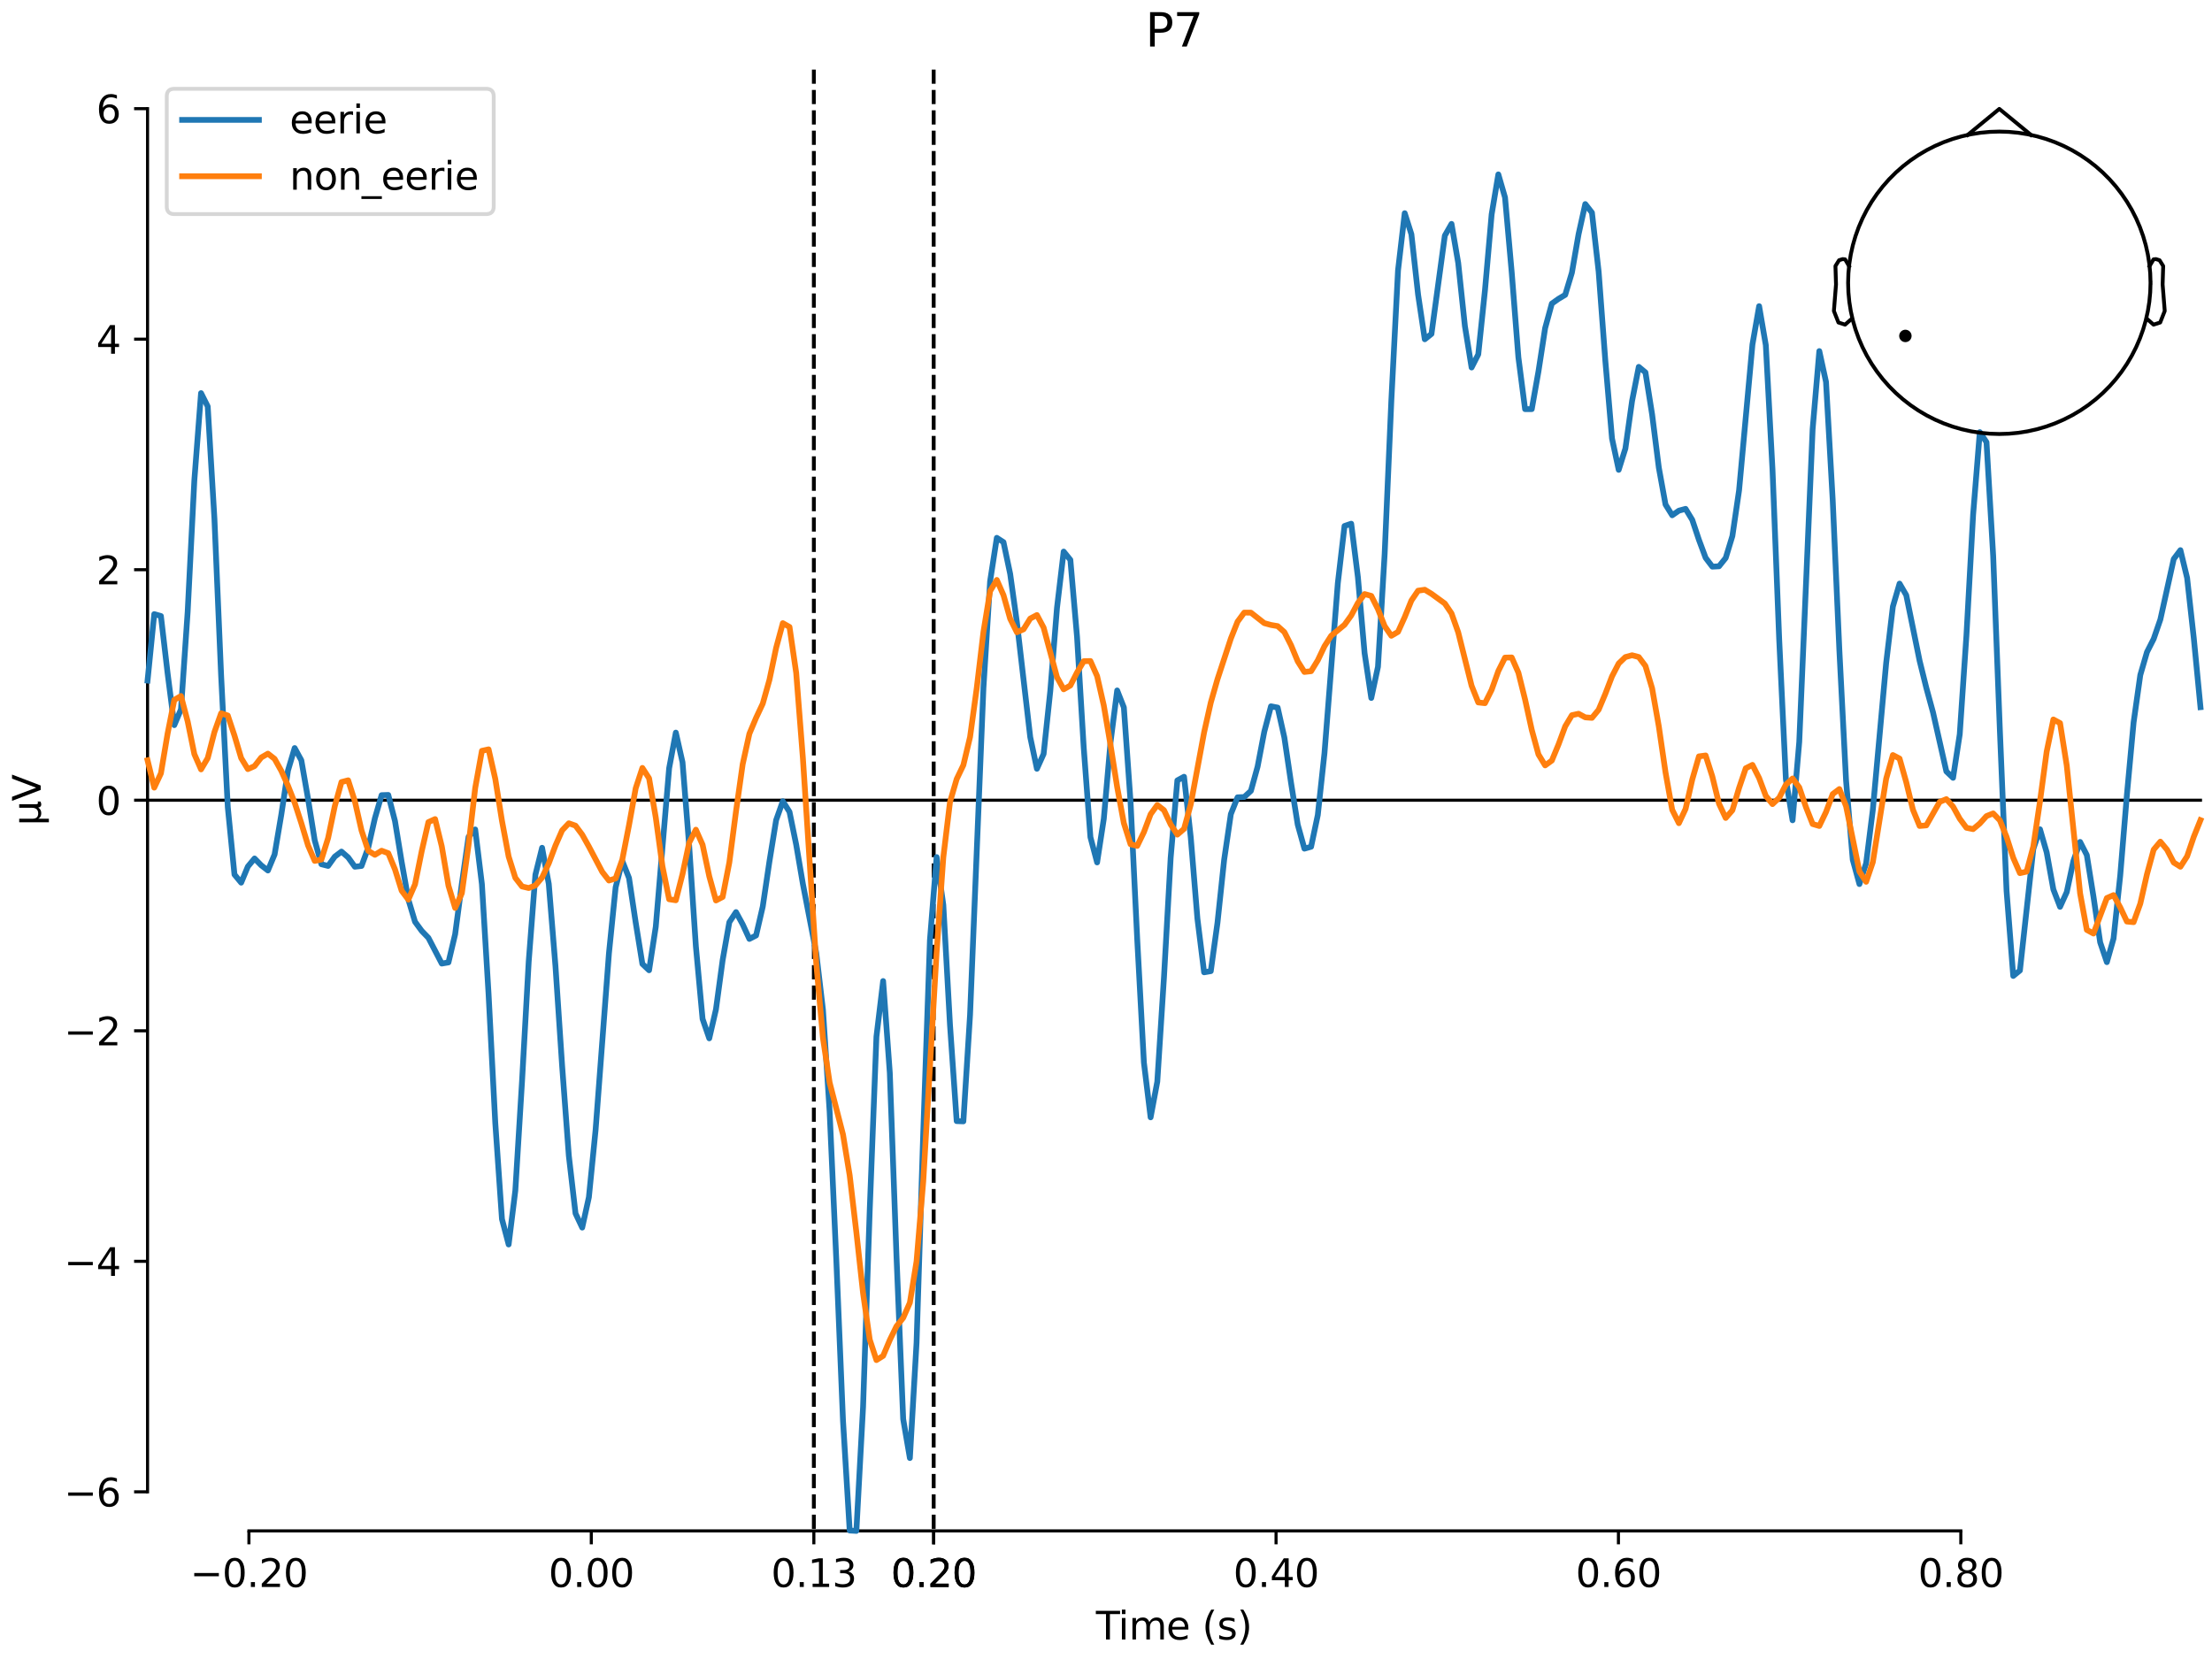 <?xml version="1.0" encoding="utf-8" standalone="no"?>
<!DOCTYPE svg PUBLIC "-//W3C//DTD SVG 1.1//EN"
  "http://www.w3.org/Graphics/SVG/1.1/DTD/svg11.dtd">
<svg xmlns:xlink="http://www.w3.org/1999/xlink" width="576pt" height="432pt" viewBox="0 0 576 432" xmlns="http://www.w3.org/2000/svg" version="1.1">
 <defs>
  <style type="text/css">*{stroke-linejoin: round; stroke-linecap: butt}</style>
 </defs>
 <g id="figure_1">
  <g id="patch_1">
   <path d="M 0 432 
L 576 432 
L 576 0 
L 0 0 
z
" style="fill: #ffffff"/>
  </g>
  <g id="axes_1">
   <g id="patch_2">
    <path d="M 38.421 398.644 
L 573 398.644 
L 573 18.118 
L 38.421 18.118 
L 38.421 398.644 
z
" style="fill: none; opacity: 0"/>
   </g>
   <g id="patch_3">
    <path d="M 38.421 388.471 
L 38.421 28.291 
" style="fill: none; stroke: #000000; stroke-width: 0.8; stroke-linejoin: miter; stroke-linecap: square"/>
   </g>
   <g id="LineCollection_1">
    <path d="M 211.924 18.118 
L 211.924 398.644 
" clip-path="url(#p76acd47093)" style="fill: none; stroke-dasharray: 3.7,1.6; stroke-dashoffset: 0; stroke: #000000"/>
    <path d="M 243.128 18.118 
L 243.128 398.644 
" clip-path="url(#p76acd47093)" style="fill: none; stroke-dasharray: 3.7,1.6; stroke-dashoffset: 0; stroke: #000000"/>
   </g>
   <g id="matplotlib.axis_1">
    <g id="xtick_1">
     <g id="line2d_1">
      <defs>
       <path id="mf643b56bb0" d="M 0 0 
L 0 3.5 
" style="stroke: #000000; stroke-width: 0.8"/>
      </defs>
      <g>
       <use xlink:href="#mf643b56bb0" x="64.819" y="398.644" style="stroke: #000000; stroke-width: 0.8"/>
      </g>
     </g>
     <g id="text_1">
      <!-- −0.20 -->
      <g transform="translate(49.496 413.242) scale(0.1 -0.1)">
       <defs>
        <path id="DejaVuSans-2212" d="M 678 2272 
L 4684 2272 
L 4684 1741 
L 678 1741 
L 678 2272 
z
" transform="scale(0.016)"/>
        <path id="DejaVuSans-30" d="M 2034 4250 
Q 1547 4250 1301 3770 
Q 1056 3291 1056 2328 
Q 1056 1369 1301 889 
Q 1547 409 2034 409 
Q 2525 409 2770 889 
Q 3016 1369 3016 2328 
Q 3016 3291 2770 3770 
Q 2525 4250 2034 4250 
z
M 2034 4750 
Q 2819 4750 3233 4129 
Q 3647 3509 3647 2328 
Q 3647 1150 3233 529 
Q 2819 -91 2034 -91 
Q 1250 -91 836 529 
Q 422 1150 422 2328 
Q 422 3509 836 4129 
Q 1250 4750 2034 4750 
z
" transform="scale(0.016)"/>
        <path id="DejaVuSans-2e" d="M 684 794 
L 1344 794 
L 1344 0 
L 684 0 
L 684 794 
z
" transform="scale(0.016)"/>
        <path id="DejaVuSans-32" d="M 1228 531 
L 3431 531 
L 3431 0 
L 469 0 
L 469 531 
Q 828 903 1448 1529 
Q 2069 2156 2228 2338 
Q 2531 2678 2651 2914 
Q 2772 3150 2772 3378 
Q 2772 3750 2511 3984 
Q 2250 4219 1831 4219 
Q 1534 4219 1204 4116 
Q 875 4013 500 3803 
L 500 4441 
Q 881 4594 1212 4672 
Q 1544 4750 1819 4750 
Q 2544 4750 2975 4387 
Q 3406 4025 3406 3419 
Q 3406 3131 3298 2873 
Q 3191 2616 2906 2266 
Q 2828 2175 2409 1742 
Q 1991 1309 1228 531 
z
" transform="scale(0.016)"/>
       </defs>
       <use xlink:href="#DejaVuSans-2212"/>
       <use xlink:href="#DejaVuSans-30" transform="translate(83.789 0)"/>
       <use xlink:href="#DejaVuSans-2e" transform="translate(147.412 0)"/>
       <use xlink:href="#DejaVuSans-32" transform="translate(179.199 0)"/>
       <use xlink:href="#DejaVuSans-30" transform="translate(242.822 0)"/>
      </g>
     </g>
    </g>
    <g id="xtick_2">
     <g id="line2d_2">
      <g>
       <use xlink:href="#mf643b56bb0" x="153.973" y="398.644" style="stroke: #000000; stroke-width: 0.8"/>
      </g>
     </g>
     <g id="text_2">
      <!-- 0.00 -->
      <g transform="translate(142.84 413.242) scale(0.1 -0.1)">
       <use xlink:href="#DejaVuSans-30"/>
       <use xlink:href="#DejaVuSans-2e" transform="translate(63.623 0)"/>
       <use xlink:href="#DejaVuSans-30" transform="translate(95.41 0)"/>
       <use xlink:href="#DejaVuSans-30" transform="translate(159.033 0)"/>
      </g>
     </g>
    </g>
    <g id="xtick_3">
     <g id="line2d_3">
      <g>
       <use xlink:href="#mf643b56bb0" x="211.924" y="398.644" style="stroke: #000000; stroke-width: 0.8"/>
      </g>
     </g>
     <g id="text_3">
      <!-- 0.13 -->
      <g transform="translate(200.791 413.242) scale(0.1 -0.1)">
       <defs>
        <path id="DejaVuSans-31" d="M 794 531 
L 1825 531 
L 1825 4091 
L 703 3866 
L 703 4441 
L 1819 4666 
L 2450 4666 
L 2450 531 
L 3481 531 
L 3481 0 
L 794 0 
L 794 531 
z
" transform="scale(0.016)"/>
        <path id="DejaVuSans-33" d="M 2597 2516 
Q 3050 2419 3304 2112 
Q 3559 1806 3559 1356 
Q 3559 666 3084 287 
Q 2609 -91 1734 -91 
Q 1441 -91 1130 -33 
Q 819 25 488 141 
L 488 750 
Q 750 597 1062 519 
Q 1375 441 1716 441 
Q 2309 441 2620 675 
Q 2931 909 2931 1356 
Q 2931 1769 2642 2001 
Q 2353 2234 1838 2234 
L 1294 2234 
L 1294 2753 
L 1863 2753 
Q 2328 2753 2575 2939 
Q 2822 3125 2822 3475 
Q 2822 3834 2567 4026 
Q 2313 4219 1838 4219 
Q 1578 4219 1281 4162 
Q 984 4106 628 3988 
L 628 4550 
Q 988 4650 1302 4700 
Q 1616 4750 1894 4750 
Q 2613 4750 3031 4423 
Q 3450 4097 3450 3541 
Q 3450 3153 3228 2886 
Q 3006 2619 2597 2516 
z
" transform="scale(0.016)"/>
       </defs>
       <use xlink:href="#DejaVuSans-30"/>
       <use xlink:href="#DejaVuSans-2e" transform="translate(63.623 0)"/>
       <use xlink:href="#DejaVuSans-31" transform="translate(95.41 0)"/>
       <use xlink:href="#DejaVuSans-33" transform="translate(159.033 0)"/>
      </g>
     </g>
    </g>
    <g id="xtick_4">
     <g id="line2d_4">
      <g>
       <use xlink:href="#mf643b56bb0" x="243.128" y="398.644" style="stroke: #000000; stroke-width: 0.8"/>
      </g>
     </g>
     <g id="text_4">
      <!-- 0.20 -->
      <g transform="translate(231.995 413.242) scale(0.1 -0.1)">
       <use xlink:href="#DejaVuSans-30"/>
       <use xlink:href="#DejaVuSans-2e" transform="translate(63.623 0)"/>
       <use xlink:href="#DejaVuSans-32" transform="translate(95.41 0)"/>
       <use xlink:href="#DejaVuSans-30" transform="translate(159.033 0)"/>
      </g>
     </g>
    </g>
    <g id="xtick_5">
     <g id="line2d_5">
      <g>
       <use xlink:href="#mf643b56bb0" x="243.128" y="398.644" style="stroke: #000000; stroke-width: 0.8"/>
      </g>
     </g>
     <g id="text_5">
      <!-- 0.20 -->
      <g transform="translate(231.995 413.242) scale(0.1 -0.1)">
       <use xlink:href="#DejaVuSans-30"/>
       <use xlink:href="#DejaVuSans-2e" transform="translate(63.623 0)"/>
       <use xlink:href="#DejaVuSans-32" transform="translate(95.41 0)"/>
       <use xlink:href="#DejaVuSans-30" transform="translate(159.033 0)"/>
      </g>
     </g>
    </g>
    <g id="xtick_6">
     <g id="line2d_6">
      <g>
       <use xlink:href="#mf643b56bb0" x="332.282" y="398.644" style="stroke: #000000; stroke-width: 0.8"/>
      </g>
     </g>
     <g id="text_6">
      <!-- 0.40 -->
      <g transform="translate(321.15 413.242) scale(0.1 -0.1)">
       <defs>
        <path id="DejaVuSans-34" d="M 2419 4116 
L 825 1625 
L 2419 1625 
L 2419 4116 
z
M 2253 4666 
L 3047 4666 
L 3047 1625 
L 3713 1625 
L 3713 1100 
L 3047 1100 
L 3047 0 
L 2419 0 
L 2419 1100 
L 313 1100 
L 313 1709 
L 2253 4666 
z
" transform="scale(0.016)"/>
       </defs>
       <use xlink:href="#DejaVuSans-30"/>
       <use xlink:href="#DejaVuSans-2e" transform="translate(63.623 0)"/>
       <use xlink:href="#DejaVuSans-34" transform="translate(95.41 0)"/>
       <use xlink:href="#DejaVuSans-30" transform="translate(159.033 0)"/>
      </g>
     </g>
    </g>
    <g id="xtick_7">
     <g id="line2d_7">
      <g>
       <use xlink:href="#mf643b56bb0" x="421.437" y="398.644" style="stroke: #000000; stroke-width: 0.8"/>
      </g>
     </g>
     <g id="text_7">
      <!-- 0.60 -->
      <g transform="translate(410.304 413.242) scale(0.1 -0.1)">
       <defs>
        <path id="DejaVuSans-36" d="M 2113 2584 
Q 1688 2584 1439 2293 
Q 1191 2003 1191 1497 
Q 1191 994 1439 701 
Q 1688 409 2113 409 
Q 2538 409 2786 701 
Q 3034 994 3034 1497 
Q 3034 2003 2786 2293 
Q 2538 2584 2113 2584 
z
M 3366 4563 
L 3366 3988 
Q 3128 4100 2886 4159 
Q 2644 4219 2406 4219 
Q 1781 4219 1451 3797 
Q 1122 3375 1075 2522 
Q 1259 2794 1537 2939 
Q 1816 3084 2150 3084 
Q 2853 3084 3261 2657 
Q 3669 2231 3669 1497 
Q 3669 778 3244 343 
Q 2819 -91 2113 -91 
Q 1303 -91 875 529 
Q 447 1150 447 2328 
Q 447 3434 972 4092 
Q 1497 4750 2381 4750 
Q 2619 4750 2861 4703 
Q 3103 4656 3366 4563 
z
" transform="scale(0.016)"/>
       </defs>
       <use xlink:href="#DejaVuSans-30"/>
       <use xlink:href="#DejaVuSans-2e" transform="translate(63.623 0)"/>
       <use xlink:href="#DejaVuSans-36" transform="translate(95.41 0)"/>
       <use xlink:href="#DejaVuSans-30" transform="translate(159.033 0)"/>
      </g>
     </g>
    </g>
    <g id="xtick_8">
     <g id="line2d_8">
      <g>
       <use xlink:href="#mf643b56bb0" x="510.592" y="398.644" style="stroke: #000000; stroke-width: 0.8"/>
      </g>
     </g>
     <g id="text_8">
      <!-- 0.80 -->
      <g transform="translate(499.459 413.242) scale(0.1 -0.1)">
       <defs>
        <path id="DejaVuSans-38" d="M 2034 2216 
Q 1584 2216 1326 1975 
Q 1069 1734 1069 1313 
Q 1069 891 1326 650 
Q 1584 409 2034 409 
Q 2484 409 2743 651 
Q 3003 894 3003 1313 
Q 3003 1734 2745 1975 
Q 2488 2216 2034 2216 
z
M 1403 2484 
Q 997 2584 770 2862 
Q 544 3141 544 3541 
Q 544 4100 942 4425 
Q 1341 4750 2034 4750 
Q 2731 4750 3128 4425 
Q 3525 4100 3525 3541 
Q 3525 3141 3298 2862 
Q 3072 2584 2669 2484 
Q 3125 2378 3379 2068 
Q 3634 1759 3634 1313 
Q 3634 634 3220 271 
Q 2806 -91 2034 -91 
Q 1263 -91 848 271 
Q 434 634 434 1313 
Q 434 1759 690 2068 
Q 947 2378 1403 2484 
z
M 1172 3481 
Q 1172 3119 1398 2916 
Q 1625 2713 2034 2713 
Q 2441 2713 2670 2916 
Q 2900 3119 2900 3481 
Q 2900 3844 2670 4047 
Q 2441 4250 2034 4250 
Q 1625 4250 1398 4047 
Q 1172 3844 1172 3481 
z
" transform="scale(0.016)"/>
       </defs>
       <use xlink:href="#DejaVuSans-30"/>
       <use xlink:href="#DejaVuSans-2e" transform="translate(63.623 0)"/>
       <use xlink:href="#DejaVuSans-38" transform="translate(95.41 0)"/>
       <use xlink:href="#DejaVuSans-30" transform="translate(159.033 0)"/>
      </g>
     </g>
    </g>
    <g id="text_9">
     <!-- Time (s) -->
     <g transform="translate(285.381 426.92) scale(0.1 -0.1)">
      <defs>
       <path id="DejaVuSans-54" d="M -19 4666 
L 3928 4666 
L 3928 4134 
L 2272 4134 
L 2272 0 
L 1638 0 
L 1638 4134 
L -19 4134 
L -19 4666 
z
" transform="scale(0.016)"/>
       <path id="DejaVuSans-69" d="M 603 3500 
L 1178 3500 
L 1178 0 
L 603 0 
L 603 3500 
z
M 603 4863 
L 1178 4863 
L 1178 4134 
L 603 4134 
L 603 4863 
z
" transform="scale(0.016)"/>
       <path id="DejaVuSans-6d" d="M 3328 2828 
Q 3544 3216 3844 3400 
Q 4144 3584 4550 3584 
Q 5097 3584 5394 3201 
Q 5691 2819 5691 2113 
L 5691 0 
L 5113 0 
L 5113 2094 
Q 5113 2597 4934 2840 
Q 4756 3084 4391 3084 
Q 3944 3084 3684 2787 
Q 3425 2491 3425 1978 
L 3425 0 
L 2847 0 
L 2847 2094 
Q 2847 2600 2669 2842 
Q 2491 3084 2119 3084 
Q 1678 3084 1418 2786 
Q 1159 2488 1159 1978 
L 1159 0 
L 581 0 
L 581 3500 
L 1159 3500 
L 1159 2956 
Q 1356 3278 1631 3431 
Q 1906 3584 2284 3584 
Q 2666 3584 2933 3390 
Q 3200 3197 3328 2828 
z
" transform="scale(0.016)"/>
       <path id="DejaVuSans-65" d="M 3597 1894 
L 3597 1613 
L 953 1613 
Q 991 1019 1311 708 
Q 1631 397 2203 397 
Q 2534 397 2845 478 
Q 3156 559 3463 722 
L 3463 178 
Q 3153 47 2828 -22 
Q 2503 -91 2169 -91 
Q 1331 -91 842 396 
Q 353 884 353 1716 
Q 353 2575 817 3079 
Q 1281 3584 2069 3584 
Q 2775 3584 3186 3129 
Q 3597 2675 3597 1894 
z
M 3022 2063 
Q 3016 2534 2758 2815 
Q 2500 3097 2075 3097 
Q 1594 3097 1305 2825 
Q 1016 2553 972 2059 
L 3022 2063 
z
" transform="scale(0.016)"/>
       <path id="DejaVuSans-20" transform="scale(0.016)"/>
       <path id="DejaVuSans-28" d="M 1984 4856 
Q 1566 4138 1362 3434 
Q 1159 2731 1159 2009 
Q 1159 1288 1364 580 
Q 1569 -128 1984 -844 
L 1484 -844 
Q 1016 -109 783 600 
Q 550 1309 550 2009 
Q 550 2706 781 3412 
Q 1013 4119 1484 4856 
L 1984 4856 
z
" transform="scale(0.016)"/>
       <path id="DejaVuSans-73" d="M 2834 3397 
L 2834 2853 
Q 2591 2978 2328 3040 
Q 2066 3103 1784 3103 
Q 1356 3103 1142 2972 
Q 928 2841 928 2578 
Q 928 2378 1081 2264 
Q 1234 2150 1697 2047 
L 1894 2003 
Q 2506 1872 2764 1633 
Q 3022 1394 3022 966 
Q 3022 478 2636 193 
Q 2250 -91 1575 -91 
Q 1294 -91 989 -36 
Q 684 19 347 128 
L 347 722 
Q 666 556 975 473 
Q 1284 391 1588 391 
Q 1994 391 2212 530 
Q 2431 669 2431 922 
Q 2431 1156 2273 1281 
Q 2116 1406 1581 1522 
L 1381 1569 
Q 847 1681 609 1914 
Q 372 2147 372 2553 
Q 372 3047 722 3315 
Q 1072 3584 1716 3584 
Q 2034 3584 2315 3537 
Q 2597 3491 2834 3397 
z
" transform="scale(0.016)"/>
       <path id="DejaVuSans-29" d="M 513 4856 
L 1013 4856 
Q 1481 4119 1714 3412 
Q 1947 2706 1947 2009 
Q 1947 1309 1714 600 
Q 1481 -109 1013 -844 
L 513 -844 
Q 928 -128 1133 580 
Q 1338 1288 1338 2009 
Q 1338 2731 1133 3434 
Q 928 4138 513 4856 
z
" transform="scale(0.016)"/>
      </defs>
      <use xlink:href="#DejaVuSans-54"/>
      <use xlink:href="#DejaVuSans-69" transform="translate(57.959 0)"/>
      <use xlink:href="#DejaVuSans-6d" transform="translate(85.742 0)"/>
      <use xlink:href="#DejaVuSans-65" transform="translate(183.154 0)"/>
      <use xlink:href="#DejaVuSans-20" transform="translate(244.678 0)"/>
      <use xlink:href="#DejaVuSans-28" transform="translate(276.465 0)"/>
      <use xlink:href="#DejaVuSans-73" transform="translate(315.479 0)"/>
      <use xlink:href="#DejaVuSans-29" transform="translate(367.578 0)"/>
     </g>
    </g>
   </g>
   <g id="matplotlib.axis_2">
    <g id="ytick_1">
     <g id="line2d_9">
      <defs>
       <path id="m8c73bdefb2" d="M 0 0 
L -3.5 0 
" style="stroke: #000000; stroke-width: 0.8"/>
      </defs>
      <g>
       <use xlink:href="#m8c73bdefb2" x="38.421" y="388.471" style="stroke: #000000; stroke-width: 0.8"/>
      </g>
     </g>
     <g id="text_10">
      <!-- −6 -->
      <g transform="translate(16.678 392.27) scale(0.1 -0.1)">
       <use xlink:href="#DejaVuSans-2212"/>
       <use xlink:href="#DejaVuSans-36" transform="translate(83.789 0)"/>
      </g>
     </g>
    </g>
    <g id="ytick_2">
     <g id="line2d_10">
      <g>
       <use xlink:href="#m8c73bdefb2" x="38.421" y="328.441" style="stroke: #000000; stroke-width: 0.8"/>
      </g>
     </g>
     <g id="text_11">
      <!-- −4 -->
      <g transform="translate(16.678 332.24) scale(0.1 -0.1)">
       <use xlink:href="#DejaVuSans-2212"/>
       <use xlink:href="#DejaVuSans-34" transform="translate(83.789 0)"/>
      </g>
     </g>
    </g>
    <g id="ytick_3">
     <g id="line2d_11">
      <g>
       <use xlink:href="#m8c73bdefb2" x="38.421" y="268.411" style="stroke: #000000; stroke-width: 0.8"/>
      </g>
     </g>
     <g id="text_12">
      <!-- −2 -->
      <g transform="translate(16.678 272.21) scale(0.1 -0.1)">
       <use xlink:href="#DejaVuSans-2212"/>
       <use xlink:href="#DejaVuSans-32" transform="translate(83.789 0)"/>
      </g>
     </g>
    </g>
    <g id="ytick_4">
     <g id="line2d_12">
      <g>
       <use xlink:href="#m8c73bdefb2" x="38.421" y="208.381" style="stroke: #000000; stroke-width: 0.8"/>
      </g>
     </g>
     <g id="text_13">
      <!-- 0 -->
      <g transform="translate(25.058 212.18) scale(0.1 -0.1)">
       <use xlink:href="#DejaVuSans-30"/>
      </g>
     </g>
    </g>
    <g id="ytick_5">
     <g id="line2d_13">
      <g>
       <use xlink:href="#m8c73bdefb2" x="38.421" y="148.351" style="stroke: #000000; stroke-width: 0.8"/>
      </g>
     </g>
     <g id="text_14">
      <!-- 2 -->
      <g transform="translate(25.058 152.15) scale(0.1 -0.1)">
       <use xlink:href="#DejaVuSans-32"/>
      </g>
     </g>
    </g>
    <g id="ytick_6">
     <g id="line2d_14">
      <g>
       <use xlink:href="#m8c73bdefb2" x="38.421" y="88.321" style="stroke: #000000; stroke-width: 0.8"/>
      </g>
     </g>
     <g id="text_15">
      <!-- 4 -->
      <g transform="translate(25.058 92.12) scale(0.1 -0.1)">
       <use xlink:href="#DejaVuSans-34"/>
      </g>
     </g>
    </g>
    <g id="ytick_7">
     <g id="line2d_15">
      <g>
       <use xlink:href="#m8c73bdefb2" x="38.421" y="28.291" style="stroke: #000000; stroke-width: 0.8"/>
      </g>
     </g>
     <g id="text_16">
      <!-- 6 -->
      <g transform="translate(25.058 32.09) scale(0.1 -0.1)">
       <use xlink:href="#DejaVuSans-36"/>
      </g>
     </g>
    </g>
    <g id="text_17">
     <!-- µV -->
     <g transform="translate(10.599 214.982) rotate(-90) scale(0.1 -0.1)">
      <defs>
       <path id="DejaVuSans-b5" d="M 544 -1331 
L 544 3500 
L 1119 3500 
L 1119 1325 
Q 1119 872 1334 640 
Q 1550 409 1972 409 
Q 2434 409 2667 671 
Q 2900 934 2900 1459 
L 2900 3500 
L 3475 3500 
L 3475 806 
Q 3475 619 3529 530 
Q 3584 441 3700 441 
Q 3728 441 3778 458 
Q 3828 475 3916 513 
L 3916 50 
Q 3788 -22 3673 -56 
Q 3559 -91 3450 -91 
Q 3234 -91 3106 31 
Q 2978 153 2931 403 
Q 2775 156 2548 32 
Q 2322 -91 2016 -91 
Q 1697 -91 1473 31 
Q 1250 153 1119 397 
L 1119 -1331 
L 544 -1331 
z
" transform="scale(0.016)"/>
       <path id="DejaVuSans-56" d="M 1831 0 
L 50 4666 
L 709 4666 
L 2188 738 
L 3669 4666 
L 4325 4666 
L 2547 0 
L 1831 0 
z
" transform="scale(0.016)"/>
      </defs>
      <use xlink:href="#DejaVuSans-b5"/>
      <use xlink:href="#DejaVuSans-56" transform="translate(63.623 0)"/>
     </g>
    </g>
   </g>
   <g id="patch_4">
    <path d="M 64.819 398.644 
L 510.592 398.644 
" style="fill: none; stroke: #000000; stroke-width: 0.8; stroke-linejoin: miter; stroke-linecap: square"/>
   </g>
   <g id="patch_5">
    <path d="M 38.421 208.381 
L 573 208.381 
" style="fill: none; stroke: #000000; stroke-width: 0.8; stroke-linejoin: miter; stroke-linecap: square"/>
   </g>
   <g id="text_18">
    <!-- P7 -->
    <g transform="translate(298.275 12.118) scale(0.12 -0.12)">
     <defs>
      <path id="DejaVuSans-50" d="M 1259 4147 
L 1259 2394 
L 2053 2394 
Q 2494 2394 2734 2622 
Q 2975 2850 2975 3272 
Q 2975 3691 2734 3919 
Q 2494 4147 2053 4147 
L 1259 4147 
z
M 628 4666 
L 2053 4666 
Q 2838 4666 3239 4311 
Q 3641 3956 3641 3272 
Q 3641 2581 3239 2228 
Q 2838 1875 2053 1875 
L 1259 1875 
L 1259 0 
L 628 0 
L 628 4666 
z
" transform="scale(0.016)"/>
      <path id="DejaVuSans-37" d="M 525 4666 
L 3525 4666 
L 3525 4397 
L 1831 0 
L 1172 0 
L 2766 4134 
L 525 4134 
L 525 4666 
z
" transform="scale(0.016)"/>
     </defs>
     <use xlink:href="#DejaVuSans-50"/>
     <use xlink:href="#DejaVuSans-37" transform="translate(60.303 0)"/>
    </g>
   </g>
   <g id="legend_1">
    <g id="patch_6">
     <path d="M 45.421 55.753 
L 126.563 55.753 
Q 128.563 55.753 128.563 53.753 
L 128.563 25.118 
Q 128.563 23.118 126.563 23.118 
L 45.421 23.118 
Q 43.421 23.118 43.421 25.118 
L 43.421 53.753 
Q 43.421 55.753 45.421 55.753 
z
" style="fill: #ffffff; opacity: 0.8; stroke: #cccccc; stroke-linejoin: miter"/>
    </g>
    <g id="line2d_16">
     <path d="M 47.421 31.217 
L 57.421 31.217 
L 67.421 31.217 
" style="fill: none; stroke: #1f77b4; stroke-width: 1.5; stroke-linecap: square"/>
    </g>
    <g id="text_19">
     <!-- eerie -->
     <g transform="translate(75.421 34.717) scale(0.1 -0.1)">
      <defs>
       <path id="DejaVuSans-72" d="M 2631 2963 
Q 2534 3019 2420 3045 
Q 2306 3072 2169 3072 
Q 1681 3072 1420 2755 
Q 1159 2438 1159 1844 
L 1159 0 
L 581 0 
L 581 3500 
L 1159 3500 
L 1159 2956 
Q 1341 3275 1631 3429 
Q 1922 3584 2338 3584 
Q 2397 3584 2469 3576 
Q 2541 3569 2628 3553 
L 2631 2963 
z
" transform="scale(0.016)"/>
      </defs>
      <use xlink:href="#DejaVuSans-65"/>
      <use xlink:href="#DejaVuSans-65" transform="translate(61.523 0)"/>
      <use xlink:href="#DejaVuSans-72" transform="translate(123.047 0)"/>
      <use xlink:href="#DejaVuSans-69" transform="translate(164.16 0)"/>
      <use xlink:href="#DejaVuSans-65" transform="translate(191.943 0)"/>
     </g>
    </g>
    <g id="line2d_17">
     <path d="M 47.421 45.895 
L 57.421 45.895 
L 67.421 45.895 
" style="fill: none; stroke: #ff7f0e; stroke-width: 1.5; stroke-linecap: square"/>
    </g>
    <g id="text_20">
     <!-- non_eerie -->
     <g transform="translate(75.421 49.395) scale(0.1 -0.1)">
      <defs>
       <path id="DejaVuSans-6e" d="M 3513 2113 
L 3513 0 
L 2938 0 
L 2938 2094 
Q 2938 2591 2744 2837 
Q 2550 3084 2163 3084 
Q 1697 3084 1428 2787 
Q 1159 2491 1159 1978 
L 1159 0 
L 581 0 
L 581 3500 
L 1159 3500 
L 1159 2956 
Q 1366 3272 1645 3428 
Q 1925 3584 2291 3584 
Q 2894 3584 3203 3211 
Q 3513 2838 3513 2113 
z
" transform="scale(0.016)"/>
       <path id="DejaVuSans-6f" d="M 1959 3097 
Q 1497 3097 1228 2736 
Q 959 2375 959 1747 
Q 959 1119 1226 758 
Q 1494 397 1959 397 
Q 2419 397 2687 759 
Q 2956 1122 2956 1747 
Q 2956 2369 2687 2733 
Q 2419 3097 1959 3097 
z
M 1959 3584 
Q 2709 3584 3137 3096 
Q 3566 2609 3566 1747 
Q 3566 888 3137 398 
Q 2709 -91 1959 -91 
Q 1206 -91 779 398 
Q 353 888 353 1747 
Q 353 2609 779 3096 
Q 1206 3584 1959 3584 
z
" transform="scale(0.016)"/>
       <path id="DejaVuSans-5f" d="M 3263 -1063 
L 3263 -1509 
L -63 -1509 
L -63 -1063 
L 3263 -1063 
z
" transform="scale(0.016)"/>
      </defs>
      <use xlink:href="#DejaVuSans-6e"/>
      <use xlink:href="#DejaVuSans-6f" transform="translate(63.379 0)"/>
      <use xlink:href="#DejaVuSans-6e" transform="translate(124.561 0)"/>
      <use xlink:href="#DejaVuSans-5f" transform="translate(187.939 0)"/>
      <use xlink:href="#DejaVuSans-65" transform="translate(237.939 0)"/>
      <use xlink:href="#DejaVuSans-65" transform="translate(299.463 0)"/>
      <use xlink:href="#DejaVuSans-72" transform="translate(360.986 0)"/>
      <use xlink:href="#DejaVuSans-69" transform="translate(402.1 0)"/>
      <use xlink:href="#DejaVuSans-65" transform="translate(429.883 0)"/>
     </g>
    </g>
   </g>
   <g id="line2d_18">
    <path d="M 38.421 177.224 
L 40.162 159.915 
L 41.903 160.411 
L 43.644 175.324 
L 45.386 188.824 
L 47.127 184.701 
L 48.868 159.301 
L 50.61 125.065 
L 52.351 102.367 
L 54.092 105.832 
L 55.834 135.042 
L 57.575 175.789 
L 59.316 210.187 
L 61.057 227.732 
L 62.799 229.844 
L 64.54 225.649 
L 66.281 223.544 
L 68.023 225.325 
L 69.764 226.678 
L 71.505 222.496 
L 73.247 212.152 
L 74.988 200.657 
L 76.729 194.786 
L 78.47 197.983 
L 80.212 208.01 
L 81.953 218.831 
L 83.694 225.045 
L 85.436 225.49 
L 87.177 223.063 
L 88.918 221.749 
L 90.66 223.267 
L 92.401 225.693 
L 94.142 225.496 
L 95.883 220.737 
L 97.625 213.056 
L 99.366 207.06 
L 101.107 207.001 
L 102.849 213.781 
L 104.59 224.433 
L 106.331 234.226 
L 108.073 240.03 
L 109.814 242.406 
L 111.555 244.205 
L 115.038 250.912 
L 116.779 250.61 
L 118.52 243.264 
L 120.262 230.105 
L 122.003 217.92 
L 123.744 215.986 
L 125.486 230.228 
L 127.227 258.922 
L 128.968 292.368 
L 130.709 317.447 
L 132.451 324.061 
L 134.192 310.014 
L 135.933 281.633 
L 137.675 250.393 
L 139.416 227.779 
L 141.157 220.755 
L 142.899 230.151 
L 144.64 251.539 
L 146.381 277.588 
L 148.122 300.944 
L 149.864 315.98 
L 151.605 319.665 
L 153.346 311.749 
L 155.088 294.275 
L 158.57 248.24 
L 160.312 231.05 
L 162.053 224.214 
L 163.794 228.62 
L 165.535 240.233 
L 167.277 251.006 
L 169.018 252.657 
L 170.759 241.345 
L 174.242 200.047 
L 175.983 190.767 
L 177.725 198.488 
L 179.466 220.355 
L 181.207 246.446 
L 182.948 265.331 
L 184.69 270.384 
L 186.431 262.868 
L 188.172 250.029 
L 189.914 240.138 
L 191.655 237.508 
L 193.396 240.706 
L 195.138 244.498 
L 196.879 243.596 
L 198.62 236.065 
L 200.361 224.315 
L 202.103 213.557 
L 203.844 208.634 
L 205.585 211.407 
L 207.327 219.948 
L 209.068 230.165 
L 212.551 248.165 
L 214.292 262.911 
L 216.033 289.422 
L 217.774 328.115 
L 219.516 369.955 
L 221.257 398.546 
L 222.998 398.644 
L 224.74 366.381 
L 226.481 314.971 
L 228.222 269.961 
L 229.964 255.46 
L 231.705 279.386 
L 233.446 327.181 
L 235.187 369.523 
L 236.929 379.672 
L 238.67 349.646 
L 240.411 295.055 
L 242.153 244.803 
L 243.894 223.181 
L 245.635 235.63 
L 247.377 266.874 
L 249.118 291.933 
L 250.859 291.999 
L 252.6 264.261 
L 256.083 179.143 
L 257.824 151.343 
L 259.566 140.052 
L 261.307 141.172 
L 263.048 149.447 
L 264.79 161.972 
L 268.272 191.947 
L 270.013 200.189 
L 271.755 196.322 
L 273.496 179.912 
L 275.237 158.303 
L 276.979 143.629 
L 278.72 145.778 
L 280.461 165.845 
L 282.203 194.7 
L 283.944 217.991 
L 285.685 224.576 
L 287.427 213.219 
L 289.168 193.366 
L 290.909 179.787 
L 292.65 184.205 
L 294.392 208.754 
L 296.133 244.64 
L 297.874 276.717 
L 299.616 290.955 
L 301.357 281.662 
L 303.098 254.464 
L 304.84 223.339 
L 306.581 203.21 
L 308.322 202.263 
L 310.063 217.976 
L 311.805 239.209 
L 313.546 253.188 
L 315.287 252.884 
L 317.029 240.302 
L 318.77 223.868 
L 320.511 211.988 
L 322.253 207.622 
L 323.994 207.547 
L 325.735 205.938 
L 327.476 199.629 
L 329.218 190.528 
L 330.959 183.918 
L 332.7 184.253 
L 334.442 192.022 
L 336.183 203.818 
L 337.924 214.73 
L 339.666 220.986 
L 341.407 220.494 
L 343.148 212.241 
L 344.889 196.147 
L 348.372 151.825 
L 350.113 136.963 
L 351.855 136.367 
L 353.596 150.283 
L 355.337 170.088 
L 357.079 181.751 
L 358.82 173.626 
L 360.561 144.287 
L 362.302 104.297 
L 364.044 70.418 
L 365.785 55.514 
L 367.526 61.001 
L 369.268 76.723 
L 371.009 88.349 
L 372.75 86.954 
L 376.233 61.351 
L 377.974 58.303 
L 379.715 68.464 
L 381.457 84.906 
L 383.198 95.698 
L 384.939 92.281 
L 386.681 75.626 
L 388.422 55.814 
L 390.163 45.411 
L 391.905 51.416 
L 393.646 70.906 
L 395.387 93.047 
L 397.128 106.537 
L 398.87 106.537 
L 400.611 96.73 
L 402.352 85.433 
L 404.094 79.055 
L 405.835 77.819 
L 407.576 76.777 
L 409.318 71.005 
L 411.059 60.976 
L 412.8 53.138 
L 414.541 55.375 
L 416.283 70.725 
L 418.024 93.918 
L 419.765 114.185 
L 421.507 122.344 
L 423.248 116.795 
L 424.989 104.395 
L 426.731 95.527 
L 428.472 96.978 
L 430.213 107.951 
L 431.954 121.771 
L 433.696 131.376 
L 435.437 134.179 
L 437.178 132.978 
L 438.92 132.504 
L 440.661 135.372 
L 442.402 140.582 
L 444.144 145.257 
L 445.885 147.552 
L 447.626 147.462 
L 449.367 145.299 
L 451.109 139.579 
L 452.85 127.698 
L 456.333 89.709 
L 458.074 79.726 
L 459.815 89.886 
L 461.557 122.333 
L 463.298 166.503 
L 465.039 202.876 
L 466.78 213.599 
L 468.522 193.191 
L 472.004 111.759 
L 473.746 91.422 
L 475.487 99.444 
L 477.228 130.116 
L 478.97 169.359 
L 480.711 203.224 
L 482.452 223.877 
L 484.193 230.211 
L 485.935 224.783 
L 487.676 210.907 
L 491.159 172.605 
L 492.9 157.948 
L 494.641 151.968 
L 496.383 154.971 
L 499.865 172.076 
L 501.606 179.102 
L 503.348 185.494 
L 506.83 200.882 
L 508.572 202.545 
L 510.313 191.208 
L 512.054 165.5 
L 513.796 134.005 
L 515.537 112.521 
L 517.278 115.142 
L 519.019 144.742 
L 520.761 190.114 
L 522.502 231.957 
L 524.243 254.136 
L 525.985 252.714 
L 529.467 221.061 
L 531.209 215.94 
L 532.95 221.962 
L 534.691 231.606 
L 536.432 236.138 
L 538.174 232.309 
L 539.915 224.167 
L 541.656 219.233 
L 543.398 222.651 
L 545.139 233.501 
L 546.88 245.392 
L 548.622 250.541 
L 550.363 244.4 
L 552.104 227.976 
L 553.845 206.94 
L 555.587 188.104 
L 557.328 175.781 
L 559.069 169.794 
L 560.811 166.371 
L 562.552 161.312 
L 566.035 145.563 
L 567.776 143.255 
L 569.517 150.472 
L 571.258 166.181 
L 573 184.148 
L 573 184.148 
" style="fill: none; stroke: #1f77b4; stroke-width: 1.5; stroke-linecap: square"/>
   </g>
   <g id="line2d_19">
    <path d="M 38.421 197.973 
L 40.162 205.099 
L 41.903 201.379 
L 43.644 191.021 
L 45.386 182.25 
L 47.127 181.239 
L 48.868 187.852 
L 50.61 196.381 
L 52.351 200.352 
L 54.092 197.398 
L 55.834 190.64 
L 57.575 185.737 
L 59.316 186.317 
L 61.057 191.541 
L 62.799 197.403 
L 64.54 200.274 
L 66.281 199.498 
L 68.023 197.254 
L 69.764 196.245 
L 71.505 197.602 
L 73.247 200.719 
L 74.988 204.587 
L 76.729 209.021 
L 78.47 214.372 
L 80.212 220.143 
L 81.953 224.177 
L 83.694 223.815 
L 85.436 218.229 
L 87.177 209.926 
L 88.918 203.644 
L 90.66 203.192 
L 92.401 208.627 
L 94.142 216.258 
L 95.883 221.534 
L 97.625 222.596 
L 99.366 221.525 
L 101.107 222.174 
L 102.849 226.378 
L 104.59 231.943 
L 106.331 234.261 
L 108.073 230.275 
L 109.814 221.64 
L 111.555 214.079 
L 113.296 213.288 
L 115.038 220.389 
L 116.779 230.634 
L 118.52 236.428 
L 120.262 232.601 
L 122.003 220.069 
L 123.744 205.193 
L 125.486 195.514 
L 127.227 195.125 
L 128.968 202.804 
L 130.709 213.722 
L 132.451 223.051 
L 134.192 228.588 
L 135.933 230.829 
L 137.675 231.244 
L 139.416 230.565 
L 141.157 228.511 
L 142.899 224.811 
L 144.64 220.182 
L 146.381 216.216 
L 148.122 214.381 
L 149.864 215 
L 151.605 217.34 
L 153.346 220.446 
L 156.829 227.045 
L 158.57 229.286 
L 160.312 228.739 
L 162.053 223.8 
L 163.794 214.873 
L 165.535 205.26 
L 167.277 199.966 
L 169.018 202.663 
L 170.759 212.865 
L 172.501 225.593 
L 174.242 234.162 
L 175.983 234.428 
L 177.725 227.613 
L 179.466 219.414 
L 181.207 216.049 
L 182.948 219.964 
L 184.69 228.188 
L 186.431 234.482 
L 188.172 233.571 
L 189.914 224.599 
L 191.655 211.268 
L 193.396 198.978 
L 195.138 191.066 
L 196.879 186.931 
L 198.62 183.222 
L 200.361 177.036 
L 202.103 168.709 
L 203.844 162.268 
L 205.585 163.255 
L 207.327 175.215 
L 209.068 197.399 
L 212.551 250.849 
L 214.292 270.261 
L 216.033 281.893 
L 219.516 295.438 
L 221.257 306.062 
L 222.998 320.903 
L 224.74 336.728 
L 226.481 348.85 
L 228.222 354.163 
L 229.964 353.067 
L 231.705 348.927 
L 233.446 345.358 
L 235.187 343.17 
L 236.929 339.223 
L 238.67 328.439 
L 240.411 307.662 
L 243.894 247.924 
L 245.635 223.268 
L 247.377 208.835 
L 249.118 202.867 
L 250.859 199.231 
L 252.6 191.914 
L 254.342 179.186 
L 256.083 164.57 
L 257.824 153.915 
L 259.566 151.018 
L 261.307 154.979 
L 263.048 161.13 
L 264.79 164.634 
L 266.531 163.863 
L 268.272 161.07 
L 270.013 160.151 
L 271.755 163.429 
L 275.237 176.341 
L 276.979 179.493 
L 278.72 178.507 
L 280.461 175.107 
L 282.203 172.173 
L 283.944 172.129 
L 285.685 176.052 
L 287.427 183.705 
L 289.168 193.949 
L 290.909 204.951 
L 292.65 214.345 
L 294.392 219.84 
L 296.133 220.275 
L 297.874 216.676 
L 299.616 212.023 
L 301.357 209.615 
L 303.098 210.969 
L 304.84 214.687 
L 306.581 217.331 
L 308.322 215.835 
L 310.063 209.488 
L 313.546 190.708 
L 315.287 182.939 
L 317.029 176.866 
L 320.511 166.279 
L 322.253 161.887 
L 323.994 159.52 
L 325.735 159.531 
L 329.218 162.267 
L 330.959 162.738 
L 332.7 163.039 
L 334.442 164.588 
L 336.183 168.009 
L 337.924 172.201 
L 339.666 174.975 
L 341.407 174.778 
L 343.148 171.941 
L 344.889 168.283 
L 346.631 165.554 
L 350.113 162.688 
L 351.855 160.26 
L 353.596 157.008 
L 355.337 154.69 
L 357.079 155.168 
L 358.82 158.619 
L 360.561 163.043 
L 362.302 165.557 
L 364.044 164.536 
L 365.785 160.685 
L 367.526 156.375 
L 369.268 153.814 
L 371.009 153.563 
L 372.75 154.618 
L 376.233 157.154 
L 377.974 159.732 
L 379.715 164.658 
L 383.198 178.565 
L 384.939 182.913 
L 386.681 183.107 
L 388.422 179.626 
L 390.163 174.732 
L 391.905 171.242 
L 393.646 171.202 
L 395.387 175.163 
L 397.128 182.152 
L 398.87 190.07 
L 400.611 196.45 
L 402.352 199.308 
L 404.094 198.049 
L 405.835 193.847 
L 407.576 189.144 
L 409.318 186.236 
L 411.059 185.855 
L 412.8 186.796 
L 414.541 186.931 
L 416.283 184.811 
L 418.024 180.671 
L 419.765 176.124 
L 421.507 172.767 
L 423.248 171.099 
L 424.989 170.625 
L 426.731 171.09 
L 428.472 173.415 
L 430.213 179.249 
L 431.954 189.155 
L 433.696 201.121 
L 435.437 210.869 
L 437.178 214.352 
L 438.92 210.636 
L 440.661 202.985 
L 442.402 196.96 
L 444.144 196.722 
L 445.885 202.192 
L 447.626 209.288 
L 449.367 212.993 
L 451.109 210.998 
L 452.85 205.187 
L 454.591 200.054 
L 456.333 199.172 
L 458.074 202.615 
L 459.815 207.251 
L 461.557 209.387 
L 463.298 207.73 
L 465.039 204.323 
L 466.78 202.715 
L 468.522 205.029 
L 470.263 210.157 
L 472.004 214.57 
L 473.746 215.085 
L 475.487 211.45 
L 477.228 206.782 
L 478.97 205.467 
L 480.711 209.927 
L 484.193 226.954 
L 485.935 229.618 
L 487.676 224.504 
L 491.159 202.758 
L 492.9 196.61 
L 494.641 197.526 
L 496.383 203.686 
L 498.124 210.848 
L 499.865 215.078 
L 501.606 214.927 
L 505.089 208.811 
L 506.83 208.092 
L 508.572 210.045 
L 510.313 213.194 
L 512.054 215.547 
L 513.796 215.902 
L 515.537 214.442 
L 517.278 212.503 
L 519.019 211.809 
L 520.761 213.612 
L 522.502 217.926 
L 524.243 223.377 
L 525.985 227.36 
L 527.726 226.969 
L 529.467 220.44 
L 531.209 208.679 
L 532.95 195.712 
L 534.691 187.349 
L 536.432 188.293 
L 538.174 199.311 
L 541.656 232.648 
L 543.398 242.142 
L 545.139 243.092 
L 548.622 233.847 
L 550.363 233.082 
L 552.104 236.278 
L 553.845 239.966 
L 555.587 240.131 
L 557.328 235.307 
L 559.069 227.637 
L 560.811 221.248 
L 562.552 219.163 
L 564.293 221.261 
L 566.035 224.602 
L 567.776 225.698 
L 569.517 222.991 
L 571.258 217.889 
L 573 213.559 
L 573 213.559 
" style="fill: none; stroke: #ff7f0e; stroke-width: 1.5; stroke-linecap: square"/>
   </g>
  </g>
  <g id="axes_2">
   <g id="PathCollection_1">
    <defs>
     <path id="m6faa3c210e" d="M 0 1.118 
C 0.297 1.118 0.581 1 0.791 0.791 
C 1 0.581 1.118 0.297 1.118 0 
C 1.118 -0.297 1 -0.581 0.791 -0.791 
C 0.581 -1 0.297 -1.118 0 -1.118 
C -0.297 -1.118 -0.581 -1 -0.791 -0.791 
C -1 -0.581 -1.118 -0.297 -1.118 0 
C -1.118 0.297 -1 0.581 -0.791 0.791 
C -0.581 1 -0.297 1.118 0 1.118 
z
" style="stroke: #000000"/>
    </defs>
    <g clip-path="url(#p23060e73e6)">
     <use xlink:href="#m6faa3c210e" x="496.159" y="87.474" style="stroke: #000000"/>
    </g>
   </g>
   <g id="matplotlib.axis_3"/>
   <g id="matplotlib.axis_4"/>
   <g id="line2d_20">
    <path d="M 559.991 73.637 
L 559.913 71.165 
L 559.681 68.702 
L 559.294 66.259 
L 558.754 63.845 
L 558.064 61.47 
L 557.226 59.143 
L 556.244 56.873 
L 555.121 54.669 
L 553.862 52.54 
L 552.471 50.494 
L 550.955 48.539 
L 549.32 46.684 
L 547.571 44.935 
L 545.715 43.299 
L 543.761 41.783 
L 541.715 40.393 
L 539.586 39.134 
L 537.382 38.011 
L 535.112 37.028 
L 532.785 36.191 
L 530.409 35.5 
L 527.995 34.961 
L 525.552 34.574 
L 523.09 34.341 
L 520.618 34.263 
L 518.145 34.341 
L 515.683 34.574 
L 513.24 34.961 
L 510.826 35.5 
L 508.451 36.191 
L 506.123 37.028 
L 503.853 38.011 
L 501.649 39.134 
L 499.52 40.393 
L 497.474 41.783 
L 495.52 43.299 
L 493.665 44.935 
L 491.916 46.684 
L 490.28 48.539 
L 488.764 50.494 
L 487.373 52.54 
L 486.114 54.669 
L 484.991 56.873 
L 484.009 59.143 
L 483.171 61.47 
L 482.481 63.845 
L 481.941 66.259 
L 481.555 68.702 
L 481.322 71.165 
L 481.244 73.637 
L 481.322 76.109 
L 481.555 78.572 
L 481.941 81.015 
L 482.481 83.429 
L 483.171 85.804 
L 484.009 88.131 
L 484.991 90.401 
L 486.114 92.605 
L 487.373 94.734 
L 488.764 96.78 
L 490.28 98.735 
L 491.916 100.59 
L 493.665 102.339 
L 495.52 103.975 
L 497.474 105.491 
L 499.52 106.881 
L 501.649 108.14 
L 503.853 109.263 
L 506.123 110.246 
L 508.451 111.084 
L 510.826 111.774 
L 513.24 112.313 
L 515.683 112.7 
L 518.145 112.933 
L 520.618 113.011 
L 523.09 112.933 
L 525.552 112.7 
L 527.995 112.313 
L 530.409 111.774 
L 532.785 111.084 
L 535.112 110.246 
L 537.382 109.263 
L 539.586 108.14 
L 541.715 106.881 
L 543.761 105.491 
L 545.715 103.975 
L 547.571 102.339 
L 549.32 100.59 
L 550.955 98.735 
L 552.471 96.78 
L 553.862 94.734 
L 555.121 92.605 
L 556.244 90.401 
L 557.226 88.131 
L 558.064 85.804 
L 558.754 83.429 
L 559.294 81.015 
L 559.681 78.572 
L 559.913 76.109 
L 559.991 73.637 
" style="fill: none; stroke: #000000; stroke-linecap: square"/>
   </g>
   <g id="line2d_21">
    <path d="M 512.371 35.137 
L 520.618 28.357 
L 528.864 35.137 
" style="fill: none; stroke: #000000; stroke-linecap: square"/>
   </g>
   <g id="line2d_22">
    <path d="M 481.48 69.267 
L 480.457 67.534 
L 479.827 67.471 
L 478.89 67.762 
L 477.945 69.267 
L 478.094 74.07 
L 477.543 80.976 
L 478.724 83.977 
L 480.457 84.536 
L 482.11 83.079 
" style="fill: none; stroke: #000000; stroke-linecap: square"/>
   </g>
   <g id="line2d_23">
    <path d="M 559.755 69.267 
L 560.779 67.534 
L 561.409 67.471 
L 562.346 67.762 
L 563.291 69.267 
L 563.141 74.07 
L 563.692 80.976 
L 562.511 83.977 
L 560.779 84.536 
L 559.125 83.079 
" style="fill: none; stroke: #000000; stroke-linecap: square"/>
   </g>
  </g>
 </g>
 <defs>
  <clipPath id="p76acd47093">
   <rect x="38.421" y="18.118" width="534.579" height="380.525"/>
  </clipPath>
  <clipPath id="p23060e73e6">
   <rect x="473.235" y="24.125" width="94.764" height="93.118"/>
  </clipPath>
 </defs>
</svg>
